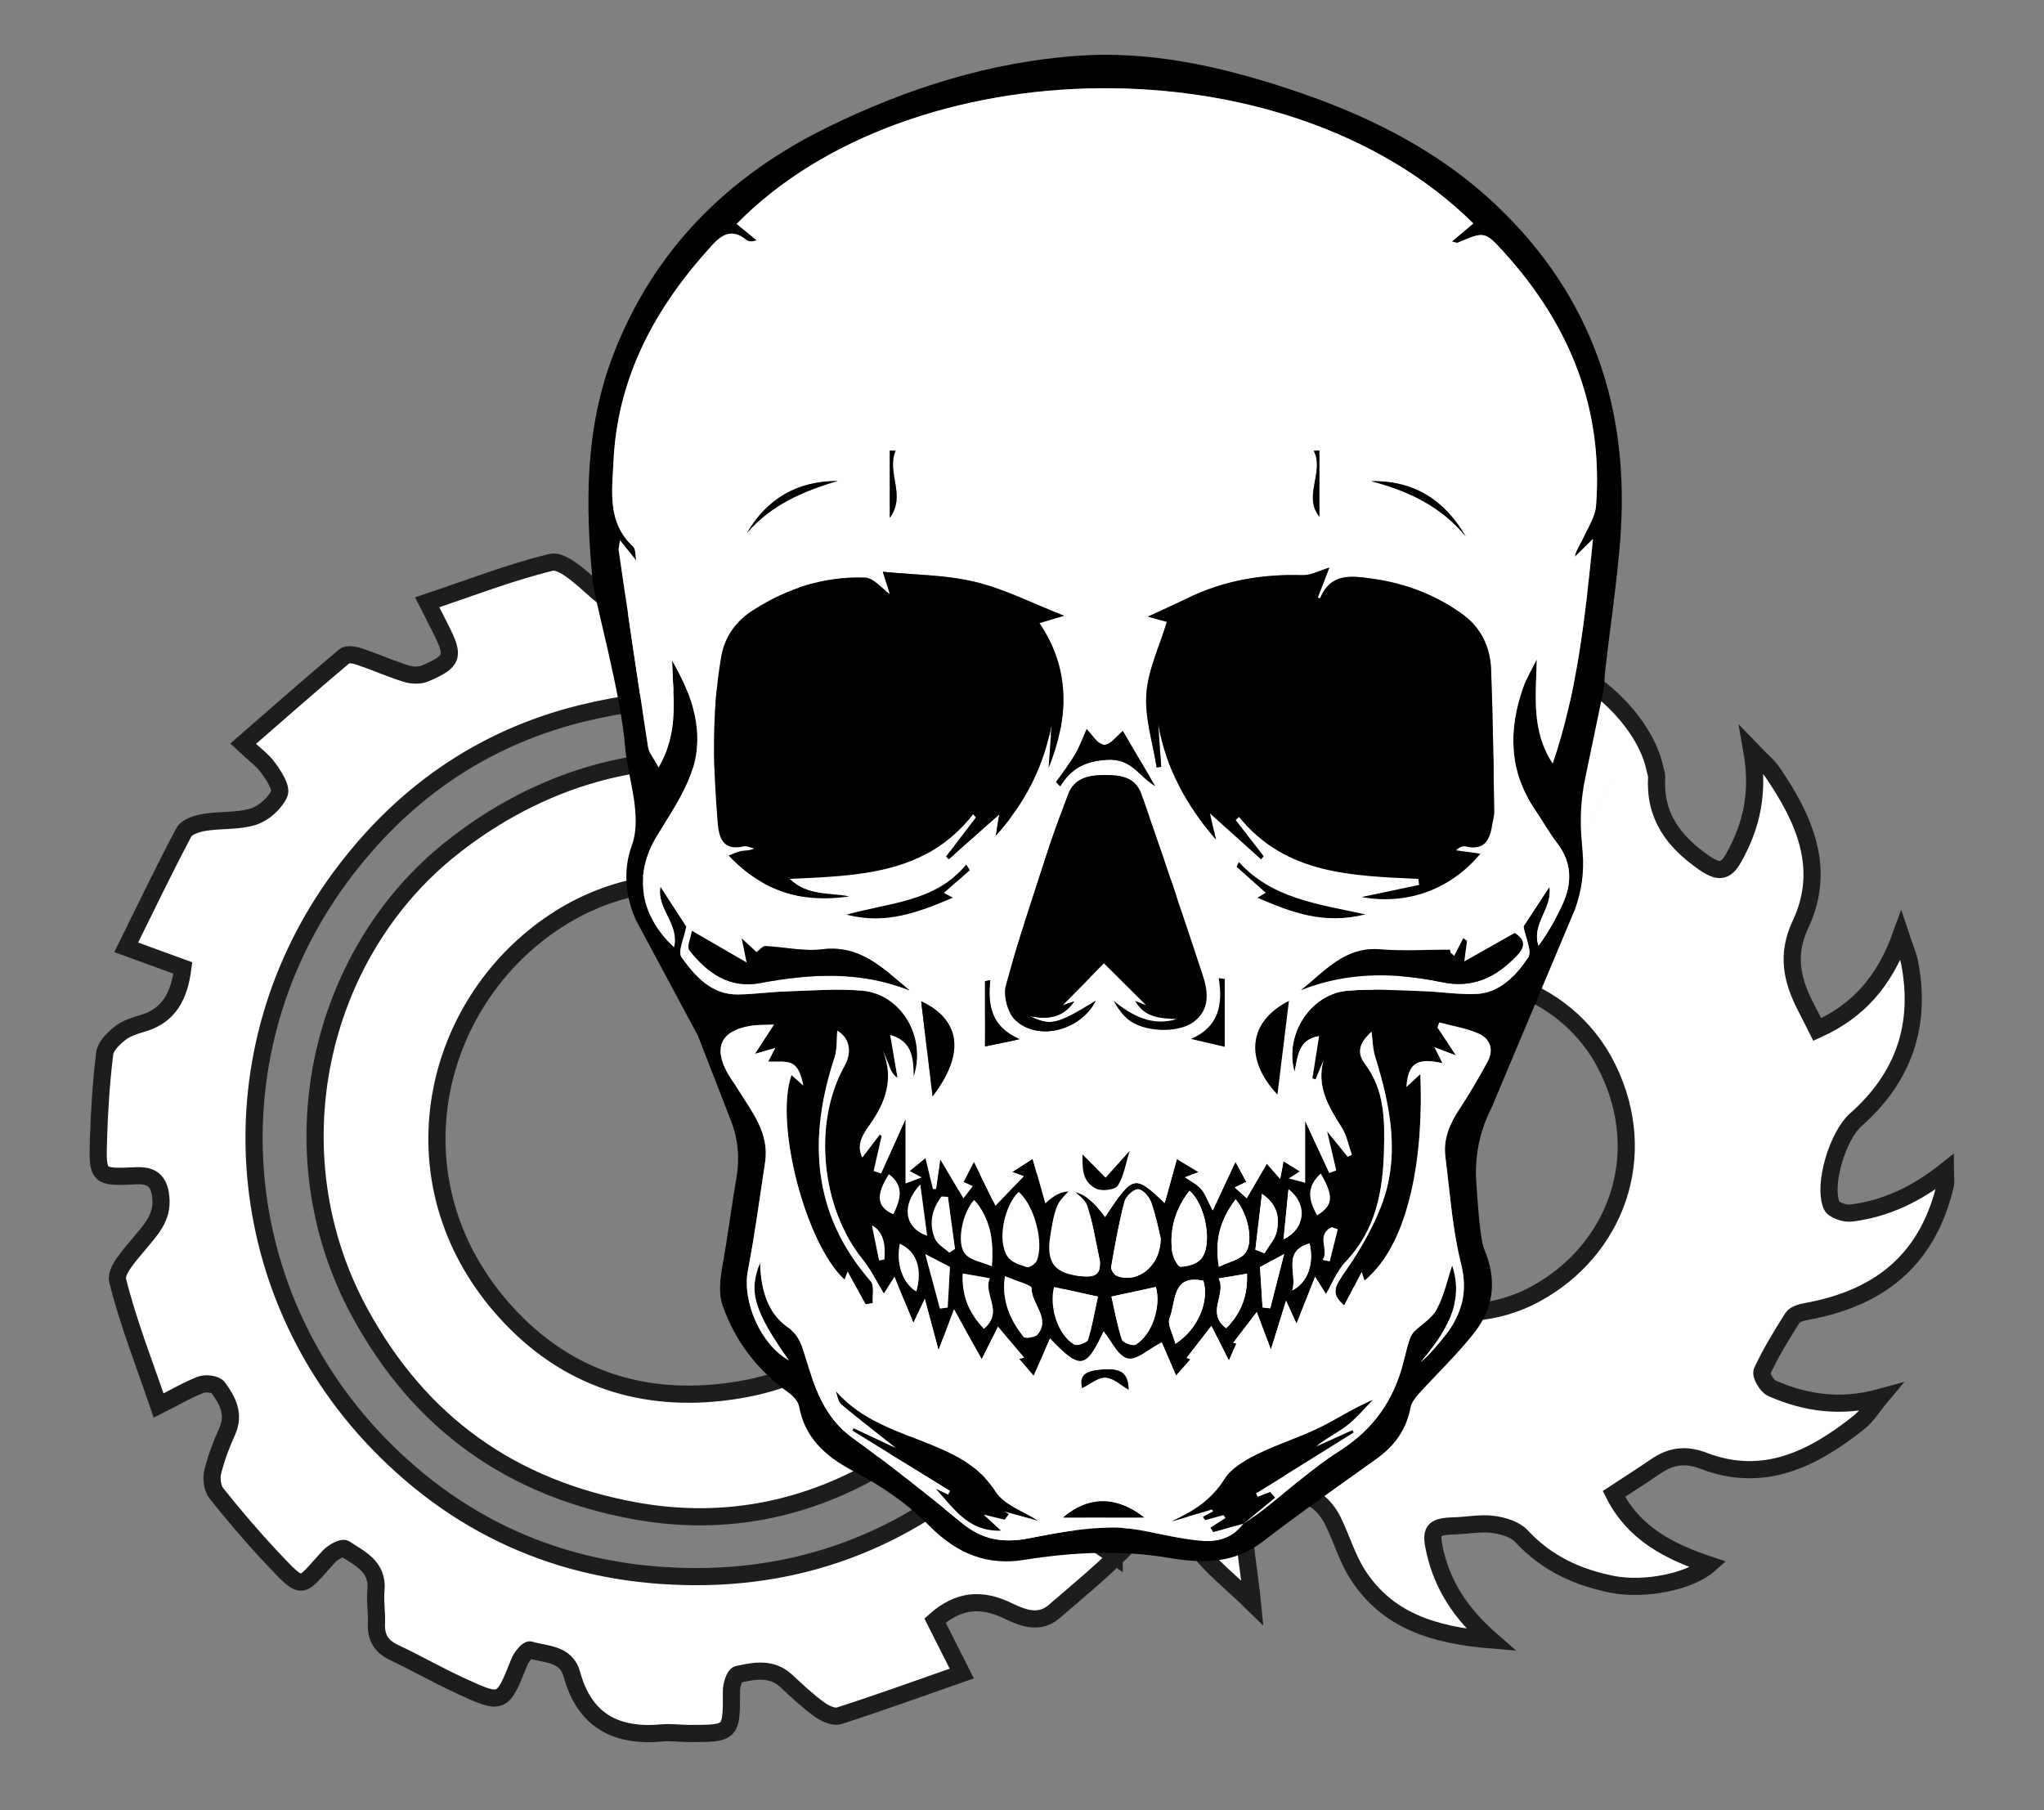 <?xml version="1.0" encoding="UTF-8"?>
<svg id="_Слой_1" data-name="Слой 1" xmlns="http://www.w3.org/2000/svg" viewBox="0 0 595.28 527.24">
  <rect x="0" y="0" width="595.28" height="527.24" fill="#808080" stroke="none"/>
  <defs>
    <style>
      .cls-1 {
        fill: #000;
      }

      .cls-1, .cls-2 {
        stroke-width: 0px;
      }

      .cls-2, .cls-3 {
        fill: #fff;
      }

      .cls-3 {
        stroke: #1d1d1b;
        stroke-miterlimit: 10;
        stroke-width: 5px;
      }
    </style>
  </defs>
  <g>
    <path class="cls-3" d="M285.04,292.35c1.96-3.77,3.38-7.97,5.99-11.23,10.72-13.4,24.25-20.93,42.07-19.33,2.59.23,5.48-1.43,8.01-2.66,1.54-.75,2.63-2.39,3.97-3.58,10.85-9.6,10.88-11.1-2.61-17.17-6.59-2.97-14.03-4.04-20.84-5.91,4.13-7.05,23.31-14.01,34.63-11.47,6.89,1.54,13.53,4.49,20.05,7.33,4.51,1.97,21.3.14,24.05-3.75.93-1.31.51-4.25-.28-6-4.33-9.55-11.01-16.97-21.04-21.07.11-.68.21-1.36.32-2.05,7.24.2,14.64-.48,21.69.81,12.32,2.25,22.26,8.98,28.23,20.23,2.75,5.19,6.25,7.95,12,8.28,1.97.11,3.9.82,5.84,1.31,8.18,2.1,9.81.82,9.41-7.93-.43-9.42-2.4-18.4-9.2-26.21,15.21,2.28,31.8,17.95,34.65,32.02.16.78.53,1.57.49,2.34-.66,11.31,4.84,18.75,13.9,25.03,4.66,3.23,6.49,2.18,8.67-1.73,5.12-9.18,7.31-18.92,5.16-31.03,2.64,2.76,4.68,4.38,6.07,6.43,9.22,13.54,15.74,27.98,8.09,44.23-4.22,8.96-2.42,16.45,1.68,24.3,1,1.92,1.96,3.87,3.2,6.33,11.81-5.34,19.49-13.85,24.35-27.28,1.28,3.84,2.16,5.76,2.55,7.77,3.54,18.24-1.75,33.5-15.66,45.77-5.24,4.62-9.64,18.87-7.05,24.97.57,1.35,3.83,2.45,5.67,2.22,10.07-1.25,18.97-5.47,27.45-12.19.01,1.63.27,2.91,0,4.06-4.82,20.28-17.49,32.65-40.5,36.8-1.43.26-3.35.79-4.02,1.84-3.21,5.04-6.32,10.2-8.85,15.59-.48,1.03,1.37,4.27,2.84,4.92,9.96,4.39,20.27,5.78,31.56,2.68-2.06,2.46-3.77,5.34-6.22,7.3-13.32,10.61-27.75,17.85-45.2,11.16-5.34-2.04-9.54-1.39-13.93,1.61-3.77,2.58-7.63,5.03-12.2,8.04,5.83,11.58,16.2,16.79,27.65,20.64-5.4,4.79-18.48,7.56-28.04,5.7-10.21-2-19.24-6.17-26.52-14.03-1.88-2.03-5.42-3.09-8.34-3.45-3.7-.46-7.54.33-11.33.44-6.2.18-6.99,1.3-5.52,7.58,2.28,9.79,7.41,17.88,16.26,25.63-16.8-1.4-30.23-5.68-38.82-19.09-3.07-4.8-4.68-10.52-7.24-15.69-1.01-2.03-2.52-4.02-4.29-5.41-2-1.58-4.54-2.49-6.87-3.64-11.6-5.69-13.65-4.88-14.45,8.28-.46,7.52,1.29,15.18,2.24,24.8-6.04-5.93-12.07-10.49-16.34-16.35-7.72-10.59-10.27-22.74-7.55-35.83,1.1-5.31-6.46-18.92-11.64-20.38-1.69-.48-4.53.96-6.04,2.38-6.09,5.72-10.52,16.21-11.9,26.86-12.38-15.14-12.61-38.22-.42-53.86,4.58-5.88,5.78-19.58,1.4-25.44-1.05-1.4-5.12-1.76-7.19-.98-9.46,3.58-17.33,9.47-22.89,18.76-3.57-18.15,4.84-38.46,20.56-44.76,13.77-5.52,15.15-17.08,18.9-28.82-12.84-4.25-24.43-1.52-35.6,5.03-.34-.37-.67-.75-1.01-1.12ZM381.37,355.88c11.79,23.33,42.56,33.61,65.73,21.05,23.24-12.6,33.77-39.96,21.09-65.82-12.25-25-43.17-33.36-65.4-21.56-24.49,13-34.03,41.4-21.42,66.34Z"/>
    <path class="cls-3" d="M294.37,420.31c8.75,10.19,16.82,19.66,24.99,29.04.99,1.14,2.5,1.84,5.07,3.68-.1-5.37-.17-9.54-.25-13.73,8.43,4.34,8.98,6.17,2.39,12.67-6.22,6.13-12.97,11.75-19.61,17.44-4.47,3.83-9.39,1.69-13.54-.3-7.55-3.62-14.21-3.22-21.11,2.9,2.27,4.48,4.73,9.37,7.79,15.42-12.49,4.37-24.03,8.56-35.71,12.31-1.62.52-4.26-.73-5.87-1.92-3.37-2.47-6.44-5.35-9.5-8.21-4.29-4.01-9.33-2.97-14.15-1.92-.95.21-1.86,3.14-1.85,4.81.03,12.38.1,12.39-12.33,12.4-2.59,0-5.21-.42-7.77-.18-13.36,1.27-22.66-3.44-26.38-17.11-1.66-6.1-7.62-5.68-12.19-7.05-.65-.19-2.53,2.07-3.09,3.49-4.95,12.46-4.95,12.59-17.26,6.9-6.53-3.01-12.79-6.6-19.29-9.67-3.79-1.79-5.26-4.49-5.08-8.55.14-3.18-.45-6.41-.14-9.57.67-6.88-4.69-9.21-9.05-12.08-.76-.5-3.49,1.03-4.63,2.26-8.61,9.28-7.07,10.54-16.85.13-5.58-5.94-10.89-12.17-15.96-18.55-1.16-1.46-1.51-4.27-1.05-6.17.98-4.06,2.5-8.03,4.22-11.84,2.26-5.01.1-9.04-2.64-12.75-.75-1.02-3.58-1.39-5-.85-3.71,1.4-7.17,3.46-12.33,6.07-4.24-12.44-8.89-24.21-11.93-36.39-.72-2.9,3.57-7.46,6.24-10.69,3.34-4.05,6.91-7.58,6.33-13.54-.47-4.83-2.57-6.53-7.36-6.3-10.95.52-11.14.36-10.8-10.57.26-8.38.79-16.77,1.82-25.08.27-2.14,2.58-4.37,4.48-5.88,1.82-1.43,4.27-2.2,6.56-2.87,7.89-2.3,10.67-8.22,11.72-16.12-5.03-1.83-10.02-3.65-16.5-6.02,5.72-11.56,11.02-22.66,16.79-33.51.86-1.61,3.86-2.53,6.02-2.89,4.71-.77,9.74-.27,14.2-1.66,3.02-.94,6.21-3.81,7.55-6.65.79-1.67-1.54-5.25-3.14-7.47-1.69-2.35-4.19-4.11-7.38-7.11,10.11-8.81,19.74-17.29,29.56-25.55.84-.71,3.04-.28,4.42.19,4.54,1.54,8.95,3.51,13.52,4.94,1.71.53,3.98.61,5.57-.08,8.12-3.5,8.53-4.92,4.53-12.84-1.07-2.12-2.14-4.24-3.97-7.86,12.39-4.15,24.02-8.69,36.04-11.63,2.92-.72,7.54,3.31,10.62,6.01,4.1,3.61,7.49,7.46,13.88,6.56,4.57-.65,6.13-2.56,6.04-6.98-.24-11.4-.12-11.52,11.55-11.11,7.58.27,15.14,1.05,22.72,1.34,3.95.15,6.14,2.02,7.6,5.52,1.69,4.06,3.49,8.11,5.68,11.9.95,1.65,2.82,3.33,4.61,3.84,8.08,2.3,8.93,1.8,11.54-6.36.78-2.43.82-5.09,1.38-8.95,13.09,6.39,24.25,11.69,35.21,17.37,1.5.78,2.65,3.41,2.84,5.29.44,4.35-.01,8.79.33,13.16.15,1.96.82,4.37,2.15,5.66,7.01,6.78,8.22,6.6,14.52-.85,1.38-1.64,2.79-3.25,4.78-5.56,4.48,4.33,8.51,8.23,12.21,11.81-11.33,10.26-22,19.93-33.37,30.23-35.37-32.64-76.92-46.85-125.47-34.86-29.24,7.22-52.57,23.76-70.26,47.79-37.09,50.39-32.54,119.22,10.74,164.33,25.23,26.3,56.63,39.21,92.89,39.27,36.25.05,66.96-14.05,91.71-38.9Z"/>
    <path class="cls-3" d="M288.53,263.89c-6.68,13.07-12.7,24.85-18.67,36.53-11.63-24.57-31.67-39.53-59.43-42.93-20.15-2.47-38.84,2.32-54.89,15.37-31.94,25.97-40.37,75.6-6.78,110.88,18.02,18.92,40.87,25.29,66.29,21.1,25.25-4.16,43.25-18.9,55.5-42.77,2.69,11.31,5,21.05,7.31,30.79.5.16,1,.33,1.5.49,1.15-1.78,2.55-3.45,3.42-5.36,3.22-7.09,6.04-14.36,9.48-21.34,1.35-2.74,3.73-5.11,6.05-7.2,1.38-1.24,3.55-1.61,5.36-2.36-.48,2.1-.63,4.35-1.48,6.29-3.11,7.08-6.46,14.06-9.71,21.08-.08.18-.13.38-.15.58-1.83,20.05-17,29.87-31.55,39.29-23.13,14.97-48.87,20.7-76.17,15.65-35.57-6.59-62.23-25.25-79.89-57.78-25.19-46.39-12.25-104.05,26.57-135.02,52.74-42.07,120.15-30.36,157.29,16.89.23.3.32.71-.06-.18Z"/>
    <path class="cls-3" d="M277.37,327.64c-3.02-12.79-1.06-16.56,13.1-24.56,4.76-2.69,9.45-6.75,17.42-4.78-2.27,2.42-3.45,4.62-5.25,5.45-10.84,5-19.36,12.42-25.27,23.89Z"/>
    <path class="cls-3" d="M337.27,248.77c-2.78,1.01-4.43,1.92-6.18,2.19-7.23,1.12-14.52,1.91-21.74,3.08-5.08.82-5.05,1.01-8.24-4.08,7.58-5.67,28.49-7.01,36.16-1.19Z"/>
    <path class="cls-3" d="M321.58,428.5c1.16-5.47,2.21-10.96,3.59-16.38.24-.95,1.87-1.55,2.85-2.31.7,1.03,2.02,2.07,2,3.08-.09,6.16-.91,12.14-6.41,16.1-.68-.16-1.35-.33-2.03-.49Z"/>
  </g>
  <g>
    <path class="cls-1" d="M434.41,322.59c-3.46,6.7-5.01,14.22-4.47,21.75s1.09,16.61,2.4,19.73c3.67,8.75,2.68,16.81-2.89,23.98-4.94,6.35-10.87,11.92-16.27,17.92-1.04,1.15-2.14,2.59-2.41,4.05-1.2,6.47-4.73,11.2-9.98,14.95-11.1,7.95-22.32,15.76-33.12,24.09-8.39,6.47-17.58,6.32-27.13,4.7-14.15-2.41-28.25-1.66-42.28.57-10.56,1.68-19.35-1.57-27.61-9.93-6.48-6.55-14.15-11.75-22.31-16.03-8.27-4.34-14.04-9.95-15.6-18.69-.27-1.5-1.73-3.1-3.07-4.05-9.09-6.51-15.66-15.11-19.24-25.48-1.43-4.14-.43-9.39.41-13.97.8-4.33,2.3-15.39,3.7-23.56.92-5.41.38-10.96-1.61-16.07l-9.68-24.91-17.86-33.31c-3.24-6.72-4.01-14.98-1.42-21.97,3.26-8.79-1.26-20.33-1.89-28.54-1.22-15.93-8.95-43.08-9.48-48.55-2.16-22.36-2.24-44.59,6.03-66.02,11.82-30.6,33.49-52.07,62.54-66.27,22.85-11.17,46.84-18.85,72.44-20.72,20.98-1.53,41,2.89,60.77,9.32,22.89,7.44,44.21,17.78,61.76,34.55,27.75,26.51,38.68,59.46,35.71,97.27-.98,12.43-2.85,24.8-4.29,37.2-.19,1.59-.25,3.2-.44,5.82l-5.46,26.23c-1.2,5.77-1.57,11.69-1.08,17.57l.34,4.12c.46,5.6-.3,11.23-2.24,16.5l-24.27,57.75ZM481.55,202.7,361.97,443.93c1.89-1.32,3.84-2.56,5.65-3.97,7.49-5.82,14.54-12.32,22.5-17.38,9.93-6.31,15.87-14.89,18.64-26.04.52-2.1,1.05-4.21,1.7-6.27.28-.87.74-1.79,1.38-2.43,2.2-2.2,5.27-3.89,6.62-6.5,2.13-4.12,3.13-8.81,4.46-12.8,3.68,11.11-2.09,19.82-9.19,28.25,2.76-2.45,5.05-5.14,7.23-7.92,4.88-6.22,6.59-12.66,4.52-20.9-2.53-10.06-3.18-20.6-4.53-30.95-.68-5.22,1.25-9.72,4.11-14.03,2.93-4.42,5.6-9.04,8.14-13.7,1.94-3.57.82-6.8-2.76-8.32-3.57-1.52-7.52-2.14-11.3-3.16-.16.49-.32.99-.48,1.48,1.55,2.36,3.11,4.72,5.35,8.11-2.76-1.05-4.21-1.6-6.24-2.37.94,1.87,1.58,3.15,2.32,4.63-7.5-1.7-10.01.13-10.49,6.94,1.04-.97,2.29-2.13,4.05-3.76.99,22.38-2.69,49.07-16.26,60.14-.25-.76-.49-1.5-.81-2.49-1.83,3.48-3.43,6.54-5.12,9.75-3.48-2.97-3.07-5.04-.61-8.53,4.45-6.31,8.56-13.12,11.35-20.29,5.67-14.56,2.79-29.15-1.68-43.54-.76-2.45-.77-5.12-1.08-7.35-3.3,2.92-4.54,5.9-1.95,9.32,5.85,7.71,5.79,16.57,5.57,25.32-.3,11.79-2.38,23.14-11.12,32.26-2.56,2.67-3.96,6.45-5.76,9.51-.44-.71-1.51-2.4-3.17-5.05-2.06,5.18-3.75,9.44-5.42,13.67-.87-1.92-1.84-4.04-3.05-6.7-1.67,5.4-3.08,9.95-4.41,14.23-1.32-3.5-2.64-6.99-4.12-10.92-2.74,3.58-4.78,6.24-6.83,8.91.3.08.6.17.9.25-.68,1.54-1.35,3.07-2.18,4.95-1.86-3.69-3.46-6.86-5.1-10.09-2.67,3.44-5,6.45-7.21,9.3-.04-.02.66.26,1.11.44-1.55,1.77-2.92,3.32-4.19,4.76-1.5-3.48-3.03-7.04-4.17-9.69-3.79,1.92-7.39,5.29-9.96,4.64-2.85-.73-4.76-5.14-6.97-7.82-5.19,10.96-6.78,11.28-15.61,2.05-1.68,3.82-3.25,7.36-4.77,10.81-1.39-1.61-2.74-3.17-4.21-4.87.9-.23,1.67-.43,1.45-.37-2.31-2.73-4.89-5.79-7.63-9.04-1.68,3.39-3.28,6.61-4.73,9.51-2.41-4.35-4.85-8.77-8.07-14.58-1.8,4.77-3.11,8.24-4.51,11.94-1.27-4.74-2.49-9.31-4-14.94-1.43,3.01-2.38,5.02-3.32,6.99-1.77-4.31-3.48-8.48-5.51-13.43-1.69,2.68-2.75,4.35-3.08,4.88-2.02-3.29-3.74-6.93-6.2-9.97-12.1-15.01-14.55-39.76-5.32-56.22,2.49-4.45,1.31-8.44-2.07-10.39-.21,2.33.05,5.27-.79,7.83-7.74,23.57-6.56,45.55,10.52,65.15,1.14,1.31.46,4.2.62,6.36-.69.13-1.39.25-2.08.38-1.73-3.14-3.47-6.28-5.25-9.51-.33.86-.6,1.57-.88,2.31-11.22-10.16-20.5-45.24-15.47-59.6,1.27,1.13,2.35,2.1,3.43,3.06-.48-2.45-1.27-5.2-3.05-6.25-1.85-1.09-4.67-.55-7.15-.73.54-1.05,1.2-2.32,2.03-3.93-2.04.58-3.63,1.03-5.89,1.68,1.99-3.06,3.5-5.38,5.54-8.52-2.88.14-4.84.04-6.73.35-8.62,1.4-10.99,6.2-6.83,13.72.88,1.6,2.01,3.06,2.97,4.62,4.06,6.63,9.32,12.83,8,21.44-1.6,10.49-2.98,21.02-5,31.43-1.75,8.99,3.61,21.55,11.92,26.25-10.11-14.38-11.87-19.99-8.37-28.45.21,7.76,2.13,14.6,7.93,18.71,3.44,2.43,4.18,5.29,5.19,8.59,2.73,8.95,5.48,17.68,13.73,23.67,10.91,7.91,21.52,16.24,31.9,24.83,5.97,4.94,12.16,5.92,19.53,4.46,7.96-1.57,16.08-3.08,24.14-3.12,6.87-.04,13.76,2.02,20.64,3.16,6.52,1.08,12.97,1.9,17.71-4.32l-.17.19ZM452.19,222.33c7.16-20.91,9.41-42.52,11.72-65.36-2.36,2.31-3.84,3.76-5.31,5.21.39-2.07,1.64-3.69,2.47-5.49,1.43-3.08,3.49-6.22,3.73-9.45,2.16-28.59-7.85-52.9-26.86-73.83-5.57-6.13-5.69-6-13.4-2.74-.33.14-.84-.15-1.72-.33,2.28-1.92,4.26-3.59,6.24-5.26-54.44-53.88-164.31-51.17-214.54.14,1.95,1.59,3.9,3.18,5.84,4.77-1.44.52-2.45.35-3.15-.21-4.1-3.25-6.93-1.56-10.02,1.84-16.3,17.87-27.38,38.1-28.54,62.77-.41,8.71-1.87,17.82,5.73,24.84.77.71.58,2.47.9,4.04-1.61-2.01-2.86-3.56-4.73-5.9-.24,1.75-.47,2.36-.38,2.93,2.81,19.1,5.59,38.2,8.55,57.27.27,1.75,1.67,3.32,3.06,5.96,6.19-10.62,4.14-20.98,3.93-31.19,5.99,10.38,9.82,21.32,5.51,33.08-2.36,6.45-6.43,12.31-10.01,18.26-6.61,11-5.03,22.75,5.05,32.2,1.67-6.75-5.15-11.3-3.92-17.57,2.73,4.19,5.32,8.17,7.51,11.53-.57,3.25-2.59,7.32-1.35,9.03,3.96,5.44,8.65,10.88,16.42,10.78,4.65-.06,9.29-.74,13.94-.89,7.46-.23,14.98-.88,22.37-.2,11.07,1.02,18.69,13.33,14.83,25.06-.02-6.02-.73-10.42-6.81-12.17.81,4.76,1.47,8.63,2.13,12.51-1.64-1.14-2.06-2.53-2.58-3.89-.52-1.38-1.14-2.72-1.71-4.08,3.32,8.17.86,15.04-3.87,21.69-1.94,2.73-3.92,5.72-2.1,9.44,1.8-2.37,3.44-4.52,5.07-6.67.19.13.38.26.57.4-.78,3.4-1.55,6.81-2.33,10.21.72.23,1.44.45,2.16.68,2.19-4.87,4.39-9.74,7.13-15.82v18.76c2.08-.78,3.07-1.16,4.66-1.76-1.48-.77-2.35-1.22-3.51-1.83,1.8-1.47,3.23-2.64,4.64-3.79.78,3.24,1.49,6.13,2.19,9.03.3-.02.6-.03.89-.05.36-2.52.72-5.04,1.23-8.6,2.65,4.46,4.57,7.67,6.74,11.33,1.17-1.52,1.91-2.48,2.71-3.53-1.24-.58-2.08-.97-2.64-1.23,1.13-2.2,2.16-4.22,2.98-5.84,2.08,4.23,4.27,8.7,6.28,12.79,3.16-3.31,5.79-6.06,8.23-8.62-.59-.21-1.83-.66-3.37-1.22,2.43-1.56,4.36-2.8,5.98-3.83,1.15,4.02,2.34,8.18,3.7,12.96q8.53-8.57,17.37,3.97c8.22-12.34,8.54-12.43,17.38-4.08,1.31-4.72,2.47-8.89,3.56-12.81,1.72,1.04,3.77,2.28,6.32,3.82-1.79.68-3.04,1.15-3.93,1.49,1.6,1.15,3.42,2.03,4.65,3.44,1.24,1.42,1.88,3.36,3.39,6.22,2.55-5.47,4.69-10.06,6.62-14.18.95,1.76,2.05,3.8,3.17,5.86-.84.41-1.68.82-3.35,1.64,1.26,1.13,2.15,1.94,3.48,3.13,2.17-3.74,4.01-6.91,5.84-10.05,1.27,1.44,2.42,2.75,3.89,4.42.48-2.51.84-4.42.97-5.09,1.31.81,3.01,1.86,4.73,2.92-1.13.73-1.95,1.25-3.2,2.05,1.7.45,2.76.73,4.76,1.25v-17.99c2.54,5.47,4.79,10.3,7.03,15.14l2.02-.73c-.77-3.3-1.54-6.61-2.67-11.41,2.6,3.2,4.32,5.31,6.03,7.42l1.2-.58c-.97-2.69-1.49-5.66-2.98-8.01-3.79-5.97-7.36-11.84-5.29-19.45-.76,1.84-1.53,3.67-2.29,5.51l-.93-.29c.63-4,1.26-8,1.94-12.3-6.05.98-6.12,5.74-7.14,10.41-3.06-10.72,4.57-22.6,15.19-23.62,7.22-.69,14.58-.12,21.87.09,5.32.15,10.65,1.07,15.93.82,6.95-.33,11.47-5.39,15-10.51,1.28-1.85-.78-6.01-1.32-9.15,2.3-3.5,4.85-7.39,7.58-11.56.98,6.29-5.33,10.88-3.19,17.16,2.82-3.83,5.04-7.85,6.96-12.01,2.86-6.19,2.82-12.17-1.56-17.86-2.33-3.02-4.19-6.4-6.34-9.56-7.69-11.29-7.92-23.34-3.53-35.78.99-2.81,2.61-5.4,3.93-8.09-.18,10.54-1.63,20.72,4.65,30.2ZM163.39,202.56,338.01,360.59c-.53-2.12-1.33-6.37-2.74-10.39-.57-1.62-2.49-3.81-3.81-3.82-1.37,0-3.58,2.09-3.99,3.64-1.62,6.23-2.75,12.58-3.85,18.93-.14.79.77,2.29,1.55,2.62,5.78,2.42,12.93-2.57,12.84-10.98ZM320.3,367.19c-1.15-5.33-1.99-10.77-3.62-15.95-.63-2.01-3.07-3.45-4.68-5.15-1.4,1.7-3.29,3.21-4.09,5.16-1.11,2.71-1.53,5.74-2.01,8.67-1.32,8.14,1.45,11.26,9.72,11.83,3.66.25,4.99-.93,4.68-4.56ZM296.66,347.13c-4.22,4.1-6.26,14.27-3.25,18.84,1.06,1.61,3.61,2.45,5.66,3.1.72.23,2.48-.96,2.87-1.88,2.22-5.28-.76-16.12-5.28-20.06ZM346.42,346.82c-4.08,5.25-5.86,11.11-5.07,17.62.2,1.66,1.6,4.49,2.44,4.49,2.06-.01,4.8-.79,6.03-2.28,3.43-4.15,1.31-15.8-3.4-19.83ZM323.7,377.64c.99,4.34,1.72,8.54,3.04,12.54.29.88,3.18,1.94,4,1.45,4.76-2.85,7.49-11.09,5.89-16.78-3.85.83-7.71,1.67-12.92,2.79ZM306.98,374.85c-1.53,5.77,1.19,13.99,5.88,16.75.84.49,3.73-.53,3.99-1.38,1.28-4.11,1.99-8.4,2.89-12.57-5.09-1.12-8.93-1.96-12.76-2.8ZM292.68,371.72c-1.04,7.69,1.71,12.9,5.4,17.65.43.56,3.42.18,4.11-.67,3.95-4.81-1.81-8.81-1.75-13.5.01-1-4.49-2.07-7.76-3.48ZM342.33,391.39c6.7-4.34,9.89-12.55,8.14-18.35-9.33-2-7.92,6.21-9.84,10.81-.77,1.84.99,4.74,1.7,7.54ZM283.69,349.5c-3.6,3.98-5.23,12.94-2.49,15.85,1.66,1.77,4.74,2.21,7.67,3.46.6-8.1-.59-14.11-5.18-19.32ZM359.86,349.33c-4.31,5.71-6.23,11.54-4.88,19.62,2.89-1.41,6.06-2.01,7.63-3.92,2.59-3.16.91-11.48-2.75-15.71ZM363.15,370.98c-2.78.47-5.15.87-8.22,1.4,2.34,4.65-3.8,9.9,2.18,14.5,4.52-4.57,6.31-9.71,6.05-15.89ZM280.37,370.93c-.27,6.27,1.67,11.43,6.16,16.07,5.96-5.02-.36-10.13,1.77-14.7-3-.52-5.24-.91-7.93-1.37ZM276.07,348.6l-1.89-.07c-2.76,3.67-3.73,7.85-1.91,12.24.69,1.65,2.75,2.73,4.18,4.07.55-.35,1.11-.71,1.66-1.06-.68-5.06-1.37-10.11-2.05-15.17ZM365.61,363.98c.88.35,1.76.69,2.65,1.04,1.26-2.17,3.19-4.21,3.62-6.53.68-3.64.41-7.49-4.35-10.78-.71,6.01-1.32,11.14-1.92,16.26ZM366.96,369.06c.25,3.93.49,7.83.74,11.73.74.09,1.48.18,2.22.27,1.25-4.88,2.5-9.76,4.05-15.79-3.33,1.8-5.17,2.79-7.01,3.78ZM273.73,381.15c.76-.11,1.52-.21,2.28-.32.21-3.93.42-7.87.63-11.83-1.98-1.03-3.96-2.07-7.18-3.75,1.62,6.02,2.95,10.96,4.27,15.9ZM270,359.92c-.61-4.58-1.22-9.16-1.99-14.91-5.52,5.93-4.72,12.54,1.99,14.91ZM376.35,375.84c4.6-2.32,6.39-7.91,5.04-13.67-8.16,2.25-3.47,9.06-5.04,13.67ZM262.07,362.27c-1.19,5.76.88,11.72,4.79,13.84,1.82-6.69.15-11.52-4.79-13.84ZM375.26,346.34c-.46,4.61-.91,9.21-1.45,14.64,6.34-3.18,7.19-10.13,1.45-14.64ZM260.18,353.65c1.95-4.15,3.35-8.14-1.3-11.64-3.89,6.12-3.53,9.54,1.3,11.64ZM384.66,341.84c-4.48,4.04-3.36,7.97-1.07,12.13,4.65-2.88,4.89-5.49,1.07-12.13ZM389.58,358.04l-1.74-.59c-4.73,2.28-.71,6.55-2.6,9.48.67.16,1.35.33,2.02.49l2.32-9.38ZM256.03,367.11c.51-.1,1.01-.19,1.51-.29q.73-7.59-3.59-9.89c.81,3.98,1.44,7.08,2.07,10.18Z"/>
    <path class="cls-2" d="M452.19,222.33c-6.28-9.48-4.83-19.67-4.65-30.2-1.33,2.69-2.94,5.28-3.93,8.09-4.39,12.44-4.16,24.49,3.53,35.78,2.15,3.16,4.02,6.54,6.34,9.56,4.38,5.69,4.42,11.67,1.56,17.86-1.92,4.16-4.13,8.18-6.96,12.01-2.14-6.28,4.17-10.87,3.19-17.16-2.73,4.17-5.29,8.06-7.58,11.56.54,3.14,2.6,7.3,1.32,9.15-3.53,5.12-8.06,10.18-15,10.51-5.28.25-10.61-.68-15.93-.82-7.29-.2-14.65-.78-21.87-.09-10.62,1.02-18.25,12.9-15.19,23.62,1.02-4.67,1.09-9.42,7.14-10.41-.68,4.3-1.31,8.3-1.94,12.3l.93.29c.76-1.84,1.53-3.67,2.29-5.51-2.07,7.61,1.5,13.48,5.29,19.45,1.49,2.35,2.02,5.32,2.98,8.01l-1.2.58c-1.71-2.11-3.43-4.22-6.03-7.42,1.12,4.8,1.89,8.1,2.67,11.41l-2.02.73c-2.24-4.83-4.49-9.67-7.03-15.14v17.99c-2-.53-3.07-.81-4.76-1.25,1.25-.8,2.07-1.33,3.2-2.05-1.71-1.06-3.41-2.11-4.73-2.92-.13.67-.49,2.58-.97,5.09-1.47-1.67-2.62-2.98-3.89-4.42-1.83,3.15-3.67,6.31-5.84,10.05-1.32-1.19-2.22-2-3.48-3.13,1.68-.82,2.52-1.23,3.35-1.64-1.11-2.05-2.22-4.1-3.16-5.85-1.93,4.13-4.07,8.71-6.62,14.18-1.51-2.86-2.16-4.8-3.39-6.22-1.23-1.41-3.05-2.3-4.65-3.44.89-.34,2.14-.81,3.93-1.49-2.55-1.54-4.6-2.78-6.32-3.82-1.09,3.92-2.25,8.1-3.56,12.81-8.85-8.35-9.16-8.26-17.38,4.08q-8.83-12.54-17.37-3.97c-1.37-4.78-2.55-8.94-3.7-12.96-1.62,1.04-3.55,2.28-5.98,3.83,1.55.56,2.78,1.01,3.37,1.22-2.45,2.56-5.07,5.31-8.23,8.62-2.01-4.08-4.2-8.56-6.28-12.79-.83,1.62-1.86,3.63-2.98,5.84.56.26,1.4.65,2.64,1.23-.8,1.05-1.54,2.01-2.71,3.53-2.18-3.65-4.09-6.87-6.74-11.33-.51,3.55-.87,6.07-1.23,8.6-.3.02-.6.03-.89.05-.7-2.9-1.4-5.8-2.19-9.03-1.41,1.15-2.84,2.32-4.64,3.79,1.16.6,2.03,1.05,3.51,1.83-1.58.6-2.58.97-4.66,1.76v-18.76c-2.74,6.08-4.94,10.95-7.13,15.82-.72-.23-1.44-.45-2.16-.68.78-3.4,1.55-6.81,2.33-10.21-.19-.13-.38-.26-.57-.4-1.63,2.15-3.27,4.3-5.07,6.67-1.83-3.73.16-6.72,2.1-9.44,4.72-6.65,7.19-13.52,3.87-21.69.58,1.36,1.19,2.7,1.71,4.08.52,1.35.94,2.74,2.58,3.89-.66-3.88-1.32-7.75-2.13-12.51,6.08,1.75,6.8,6.14,6.81,12.17,3.86-11.73-3.76-24.04-14.83-25.06-7.39-.68-14.91-.03-22.37.2-4.65.14-9.29.83-13.94.89-7.77.1-12.46-5.34-16.42-10.78-1.24-1.7.78-5.77,1.35-9.03-2.19-3.36-4.78-7.34-7.51-11.53-1.24,6.28,5.59,10.82,3.92,17.57-10.09-9.46-11.67-21.2-5.05-32.2,3.58-5.96,7.64-11.82,10.01-18.26,4.31-11.76.49-22.7-5.51-33.08.21,10.21,2.25,20.57-3.93,31.19-1.4-2.64-2.79-4.21-3.06-5.96-2.96-19.07-5.75-38.17-8.55-57.27-.08-.57.14-1.18.38-2.93,1.88,2.34,3.12,3.9,4.73,5.9-.32-1.58-.13-3.33-.9-4.04-7.6-7.02-6.14-16.13-5.73-24.84,1.16-24.67,12.24-44.9,28.54-62.77,3.1-3.4,5.93-5.09,10.02-1.84.7.55,1.7.73,3.15.21-1.94-1.59-3.89-3.17-5.84-4.77,50.23-51.31,160.1-54.01,214.54-.14-1.99,1.68-3.96,3.34-6.24,5.26.88.18,1.39.47,1.72.33,7.71-3.26,7.84-3.39,13.4,2.74,19.01,20.93,29.02,45.24,26.86,73.83-.24,3.23-2.31,6.36-3.73,9.45-.83,1.8-2.08,3.42-2.47,5.49,1.48-1.45,2.96-2.9,5.31-5.21-2.31,22.84-4.56,44.45-11.72,65.36ZM259.13,173.02c-2.41-1.68-4.75-4.7-7.2-4.79-11.76-.41-22.62,3.08-32.54,9.42-5.02,3.2-8.32,7.68-9.35,13.56-2.83,16.19-2.36,32.48-1,48.75.36,4.28,1.76,7.87,7.41,6.56.97-.22,2.12.37,3.19.59-1.3.69-2.56.52-3.75.74-1.2.22-2.32.81-3.68,1.32,9.81,10.47,21.55,13.99,35.15,11.9-5.76-1.15-12.2-.09-17.36-5.09,20-.95,39.7-1.26,53.39-18.86l.83.96c-2.88,3.79-5.77,7.58-8.65,11.37.24.27.48.54.72.81,4.83-4.29,9.66-8.58,14.73-13.08-.37,2.26-.69,4.23-1.01,6.2,8.49-9.44,13.98-20.11,16.26-32.44-.3,4.25-.6,8.51-.9,12.76,5.82-14.44,6.52-28.68-2.66-42.22,2.95-.89,4.8-1.44,7.17-2.15-9.02-3.53-17.21-7.75-25.92-9.86-8.62-2.08-17.75-2.03-26.84-2.93.62,1.99,1.35,4.38,2,6.47ZM339.84,181.12c-2.13,7.07-5.48,13.94-5.97,21.01-.49,7.02,1.88,14.24,3,21.38.44-.06.87-.11,1.31-.17-.28-4.14-.56-8.29-.85-12.43,2.27,12.87,8.24,23.78,16.78,33.55-.57-2.51-1.13-5.03-1.7-7.55,5.04,4.53,9.95,8.95,14.86,13.36.26-.29.52-.59.79-.88-2.72-3.52-5.44-7.03-8.16-10.55.32-.31.64-.61.96-.92,13.67,16.86,33.07,17.14,52.24,18.07l.22,1.74c-5.76,1.21-11.52,2.43-16.75,3.53,13.03,2.4,25.85-2.07,34.59-12.62-2.52-.35-4.81-.67-7.09-.99.94-.89,1.94-1.33,2.78-1.13,5.81,1.38,7.15-2.28,7.84-6.76.18-1.15.54-2.3.52-3.45-.26-13.81-.41-27.63-.95-41.44-.25-6.4-2.95-12.06-8.22-15.9-7.79-5.67-16.59-9.05-26.16-10.4-6.17-.87-12.31-1.83-15.39,5.67-.01.03-.52-.14-.7-.19,1.25-3.21,2.49-6.43,3.38-8.73-2.78.82-5.35,2.27-7.88,2.19-11.71-.35-22.86,1.55-33.43,6.7-3.77,1.84-7.6,3.55-11.56,5.39,1.73.47,3.59.98,5.56,1.51ZM335.04,294.03c.24-.16.48-.31.72-.47-1.72-.68-3.44-1.37-5.16-2.05,2.76,4.98,7.46,5.1,12.15,5.31-7.24,2.18-12.94-.92-18.42-5.31,1.23,2.17,2.56,4.09,4.31,5.49,4.46,3.6,14.35,4.03,18.91.7,4.92-3.59,4.34-8.79,2.75-13.64-5.8-17.66-11.79-35.27-17.89-52.83-1.73-4.99-6.39-5.52-10.77-5.5-4.4.02-8.76.79-10.61,5.77-1.79,4.83-3.68,9.63-5.27,14.52-4.41,13.57-9.02,27.09-12.77,40.84-.83,3.04.46,8.15,2.7,10.25,6.73,6.32,19.18,2.94,23.41-5.62-11.34,6.95-13.09,7.41-19.23,4.45,5.82,1.21,10.04.17,13.01-4.3-1.48.5-2.97,1.01-3.38,1.15,3.89-3.96,8.35-8.5,12-12.22,4.42,4.39,8.99,8.93,13.55,13.46ZM427.24,274.05c-.36-.27-.72-.54-1.08-.81-.88,1.72-1.76,3.45-2.64,5.17-.36-.32-.72-.65-1.08-.97-.12-.72-.25-1.45-.14-.85-6.98,0-13.66.46-20.26-.1-10.45-.89-16.22,6.44-23.19,11.92,13.52-5.38,27.27-5.21,41.1-2.34,8.98,1.87,15.82-1.4,21.84-7.74,2.67-2.82,2.26-4.72-.64-6.6-4.8,2.71-9.41,5.32-14.69,8.3.37-2.84.58-4.41.79-5.98ZM264.88,288.45c-7.49-6.15-14.14-13.37-25.43-11.96-5.4.67-11.03-.68-16.57-.93-.74-.03-1.52,1.02-2.55,1.76-1.03-.95-2.33-2.15-4.29-3.97.53,2.6.85,4.16,1.43,7.01-5.62-3.26-10.27-5.95-15.97-9.25-.33,2.2-1.49,4.69-.73,5.66,5.16,6.56,11.64,11.25,20.54,9.58,14.71-2.76,29.23-3.59,43.58,2.1ZM268.27,291.58c1.14,9.46,2.21,18.44,3.33,27.76,9.45-12.52,8.32-22.06-3.33-27.76ZM375.38,291.52c-11.81,5.95-13.02,17-3.35,27.29,1.11-9.08,2.21-18.02,3.35-27.29ZM327,212.93c-1.56,1.25-3.59,4.12-5.44,4-1.89-.12-3.6-3.16-5.1-4.62-.97,2.16-1.91,4.85-3.31,7.26-1.66,2.85-3.72,5.47-5.6,8.19l1.22,1.26c3.23-5.25,7.29-7.36,13.66-7.72,7.25-.41,9.36,4.95,14.03,7.7-3.27-5.55-6.53-11.09-9.46-16.07ZM397.64,266.32c-14.1-3.04-27.25-4.66-36.84-15.24-.23.46-.45.92-.68,1.38,2.83,2.52,5.67,5.05,8.51,7.58-.69.4-1.33.77-2.45,1.42,9.87,4.27,19.32,7.9,31.45,4.86ZM282.39,253.45c-.32-.54-.64-1.08-.96-1.62-8.95,10.83-22.11,11.02-34.9,14.58,11.57,3,20.97-.71,30.98-4.94-1.3-.7-1.92-1.03-2.62-1.4,2.55-2.25,5.03-4.43,7.5-6.61ZM356.69,304.9v-19.77c-.58-.08-1.16-.16-1.75-.24,1.21,7.59.11,14.17-8.08,17.71,4.13.97,7.43,1.74,9.83,2.3ZM288.39,285.51c-.5.09-1.01.18-1.51.27v19c2.71-.56,6.07-1.26,10.14-2.1-8.07-3.38-9.49-9.7-8.62-17.17ZM315.25,336.23c.09,3.32-.45,7.89,4.07,10,1.67.78,5.47.3,6.24-.91,1.77-2.79,2.28-6.38,3.43-10.09-2.85,3.15-4.93,5.45-7,7.76-2.27-2.28-4.54-4.56-6.73-6.77ZM426.88,156.26c-6.12-10.6-15.09-16.37-27.55-16.1,10.74,2.76,20.38,7.35,27.55,16.1ZM217.5,155.29c6.98-8.19,16.39-12.24,26.45-15.2-11.74,0-20.55,5.11-26.45,15.2ZM384.25,150.51v-19.3c-.55.03-1.09.05-1.64.08,3.17,6.27-3.23,13.15,1.64,19.22ZM259.13,150.82c4.9-6.57-1.07-13.18,1.7-19.53-.57-.01-1.13-.03-1.7-.04v19.57Z"/>
    <path class="cls-2" d="M362.14,443.75c-4.74,6.22-11.19,5.4-17.71,4.32-6.88-1.14-13.77-3.2-20.64-3.16-8.06.05-16.19,1.55-24.14,3.12-7.37,1.46-13.56.48-19.53-4.46-10.38-8.58-21-16.92-31.9-24.83-8.26-5.98-11-14.72-13.73-23.67-1.01-3.31-1.75-6.16-5.19-8.59-5.81-4.1-7.73-10.95-7.93-18.71-3.49,8.46-1.74,14.07,8.37,28.45-8.32-4.71-13.67-17.26-11.92-26.25,2.02-10.41,3.39-20.94,5-31.43,1.32-8.61-3.94-14.82-8-21.44-.96-1.56-2.08-3.02-2.97-4.62-4.16-7.52-1.79-12.32,6.83-13.72,1.89-.31,3.85-.21,6.73-.35-2.04,3.14-3.55,5.46-5.54,8.52,2.27-.65,3.86-1.1,5.89-1.68-.83,1.61-1.49,2.88-2.03,3.93,2.47.18,5.29-.36,7.15.73,1.78,1.05,2.57,3.8,3.05,6.25-1.08-.97-2.16-1.93-3.43-3.06-5.03,14.36,4.26,49.44,15.47,59.6.28-.74.55-1.44.88-2.31,1.78,3.23,3.52,6.37,5.25,9.51.69-.13,1.39-.25,2.08-.38-.17-2.16.52-5.05-.62-6.36-17.08-19.6-18.26-41.58-10.52-65.15.84-2.57.58-5.5.79-7.83,3.38,1.95,4.56,5.94,2.07,10.39-9.22,16.46-6.78,41.21,5.32,56.22,2.46,3.05,4.18,6.68,6.2,9.97.33-.53,1.39-2.2,3.08-4.88,2.03,4.96,3.74,9.12,5.51,13.43.94-1.98,1.89-3.98,3.32-6.99,1.51,5.63,2.73,10.19,4,14.94,1.4-3.7,2.71-7.17,4.51-11.94,3.21,5.81,5.66,10.23,8.07,14.58,1.45-2.91,3.05-6.13,4.73-9.51,2.74,3.25,5.32,6.31,7.63,9.04.22-.06-.55.14-1.45.37,1.47,1.69,2.81,3.26,4.21,4.87,1.52-3.46,3.09-7,4.77-10.81,8.83,9.23,10.42,8.91,15.61-2.05,2.22,2.68,4.12,7.09,6.97,7.82,2.57.66,6.17-2.71,9.96-4.64,1.14,2.66,2.67,6.22,4.17,9.69,1.27-1.44,2.64-3,4.19-4.76-.45-.18-1.15-.46-1.11-.44,2.21-2.85,4.55-5.86,7.21-9.3,1.63,3.23,3.23,6.4,5.1,10.09.83-1.88,1.51-3.42,2.18-4.95-.3-.08-.6-.17-.9-.25,2.04-2.66,4.08-5.33,6.83-8.91,1.48,3.93,2.8,7.42,4.12,10.92,1.33-4.28,2.74-8.83,4.41-14.23,1.21,2.66,2.17,4.78,3.05,6.7,1.68-4.22,3.37-8.49,5.42-13.67,1.67,2.65,2.73,4.34,3.17,5.05,1.81-3.06,3.2-6.84,5.76-9.51,8.74-9.13,10.82-20.48,11.12-32.26.22-8.75.28-17.61-5.57-25.32-2.59-3.42-1.35-6.39,1.95-9.32.31,2.23.32,4.91,1.08,7.35,4.47,14.39,7.34,28.98,1.68,43.54-2.79,7.17-6.9,13.98-11.35,20.29-2.47,3.5-2.87,5.56.61,8.53,1.69-3.22,3.29-6.27,5.12-9.75.32.99.56,1.73.81,2.49,13.57-11.07,17.25-37.76,16.26-60.14-1.76,1.64-3.01,2.8-4.05,3.76.48-6.81,2.99-8.64,10.49-6.94-.74-1.48-1.39-2.76-2.32-4.63,2.03.77,3.48,1.32,6.24,2.37-2.24-3.4-3.79-5.76-5.35-8.11.16-.49.32-.99.48-1.48,3.78,1.02,7.73,1.64,11.3,3.16,3.58,1.52,4.71,4.75,2.76,8.32-2.54,4.66-5.21,9.28-8.14,13.7-2.86,4.31-4.79,8.81-4.11,14.03,1.34,10.35,2,20.89,4.53,30.95,2.08,8.24.36,14.68-4.52,20.9-2.18,2.78-4.47,5.48-7.23,7.92,7.1-8.43,12.87-17.14,9.19-28.25-1.33,3.99-2.33,8.69-4.46,12.8-1.35,2.61-4.42,4.3-6.62,6.5-.64.64-1.1,1.55-1.38,2.43-.65,2.06-1.18,4.17-1.7,6.27-2.76,11.15-8.7,19.72-18.64,26.04-7.97,5.06-15.01,11.56-22.5,17.38-1.82,1.41-3.76,2.65-5.65,3.97,3.13-2.57,6.25-5.14,9.38-7.7-.48-.55-.96-1.11-1.43-1.66-1.2.47-2.41.94-3.61,1.42-.18-.33-.37-.66-.55-.99,9.5-5.92,19-11.83,28.5-17.75l-.38-.68c-3.53,1.59-7.05,3.19-10.58,4.78,2.8-2.39,6.11-3.92,8.93-6.09,2.81-2.17,5.12-4.99,7.65-7.53-5.71,2.41-10.5,5.63-15.64,8.13-5.97,2.9-12.39,4.86-18.32,7.83-3.47,1.73-7.34,4-9.29,7.12-3.82,6.1-9.11,9.39-15.36,12.32,3.9-1.15,7.79-2.3,11.69-3.45.12.18.24.35.36.53-1,.53-2,1.06-2.99,1.6.23.32.46.64.69.96,1.78-.49,3.56-.98,5.33-1.47.19.28.38.56.57.84-1.46.95-2.93,1.89-4.39,2.84.27.43.54.86.81,1.29,2.94-.83,5.88-1.66,8.82-2.5ZM248.59,416l-.33.67c9.5,5.86,19.01,11.71,28.51,17.57-.22.37-.44.75-.65,1.12-1.18-.58-2.37-1.15-3.55-1.73,5.1,5.33,9.02,12.43,18.98,12.2-2.05-1.89-3.26-3.01-5.07-4.69,2.64.64,4.39,1.06,6.14,1.48.4-.55.8-1.1,1.21-1.65-1.03-.55-2.06-1.1-3.09-1.65,0,.14-.01.28-.02.43,4,1.09,8,2.18,11.57,3.16-4.12-2.68-9.78-4.52-12.29-8.4-4.54-7.02-10.81-10.39-18.01-13.36-10.04-4.15-20.81-7.13-28.47-15.86.36,1.47.69,3.08,1.68,3.9,5.49,4.56,11.15,8.92,15.87,12.65-3.41-1.6-7.94-3.72-12.46-5.84ZM333.26,441.99c-8.3-6.38-16.32-6.22-23.63,0h23.63ZM315.15,404.27c2.36-1.14,4.67-3.18,6.83-3.04,2.35.15,4.57,2.32,6.7,3.53-.11-4.79-2.06-6.38-7.96-5.82-3.32.32-6.76.82-5.58,5.33Z"/>
    <path class="cls-2" d="M338.01,360.59c.09,8.41-7.06,13.39-12.84,10.98-.78-.33-1.68-1.83-1.55-2.62,1.1-6.35,2.23-12.7,3.85-18.93.4-1.55,2.62-3.65,3.99-3.64,1.32,0,3.24,2.2,3.81,3.82,1.41,4.03,2.21,8.27,2.74,10.39Z"/>
    <path class="cls-2" d="M320.3,367.19c.31,3.63-1.02,4.81-4.68,4.56-8.27-.56-11.04-3.68-9.72-11.83.47-2.93.9-5.96,2.01-8.67.8-1.95,2.69-3.46,4.09-5.16,1.61,1.7,4.05,3.14,4.68,5.15,1.63,5.18,2.47,10.62,3.62,15.95Z"/>
    <path class="cls-2" d="M296.66,347.13c4.52,3.94,7.5,14.78,5.28,20.06-.39.92-2.15,2.11-2.87,1.88-2.04-.65-4.59-1.49-5.66-3.1-3.02-4.57-.98-14.74,3.25-18.84Z"/>
    <path class="cls-2" d="M346.42,346.82c4.71,4.03,6.82,15.69,3.4,19.83-1.23,1.49-3.97,2.27-6.03,2.28-.84,0-2.24-2.83-2.44-4.49-.79-6.51.99-12.38,5.07-17.62Z"/>
    <path class="cls-2" d="M323.7,377.64c5.21-1.13,9.07-1.96,12.92-2.79,1.6,5.69-1.12,13.94-5.89,16.78-.82.49-3.71-.56-4-1.45-1.32-4-2.05-8.2-3.04-12.54Z"/>
    <path class="cls-2" d="M306.98,374.85c3.83.84,7.67,1.68,12.76,2.8-.9,4.17-1.61,8.46-2.89,12.57-.26.85-3.15,1.87-3.99,1.38-4.69-2.76-7.41-10.97-5.88-16.75Z"/>
    <path class="cls-2" d="M292.68,371.72c3.28,1.41,7.78,2.48,7.76,3.48-.07,4.69,5.69,8.69,1.75,13.5-.7.85-3.68,1.23-4.11.67-3.68-4.75-6.43-9.96-5.4-17.65Z"/>
    <path class="cls-2" d="M342.33,391.39c-.7-2.79-2.47-5.69-1.7-7.54,1.92-4.6.51-12.81,9.84-10.81,1.75,5.8-1.44,14.01-8.14,18.35Z"/>
    <path class="cls-2" d="M283.69,349.5c4.59,5.21,5.78,11.22,5.18,19.32-2.93-1.25-6.01-1.69-7.67-3.46-2.74-2.92-1.11-11.87,2.49-15.85Z"/>
    <path class="cls-2" d="M359.86,349.33c3.65,4.22,5.34,12.55,2.75,15.71-1.57,1.91-4.73,2.51-7.63,3.92-1.35-8.08.57-13.92,4.88-19.62Z"/>
    <path class="cls-2" d="M363.15,370.98c.27,6.18-1.52,11.33-6.05,15.89-5.97-4.6.17-9.84-2.18-14.5,3.08-.52,5.45-.92,8.22-1.4Z"/>
    <path class="cls-2" d="M280.37,370.93c2.69.47,4.92.85,7.93,1.37-2.13,4.57,4.19,9.68-1.77,14.7-4.49-4.65-6.43-9.81-6.16-16.07Z"/>
    <path class="cls-2" d="M276.07,348.6c.68,5.06,1.37,10.11,2.05,15.17-.55.35-1.11.71-1.66,1.06-1.43-1.34-3.49-2.42-4.18-4.07-1.83-4.39-.86-8.57,1.91-12.24l1.89.07Z"/>
    <path class="cls-2" d="M365.61,363.98c.61-5.13,1.21-10.25,1.92-16.26,4.75,3.29,5.02,7.14,4.35,10.78-.43,2.32-2.36,4.36-3.62,6.53-.88-.35-1.76-.69-2.65-1.04Z"/>
    <path class="cls-2" d="M366.96,369.06c1.84-.99,3.68-1.99,7.01-3.78-1.55,6.03-2.8,10.91-4.05,15.79-.74-.09-1.48-.18-2.22-.27-.25-3.9-.49-7.81-.74-11.73Z"/>
    <path class="cls-2" d="M273.73,381.15c-1.33-4.94-2.66-9.88-4.27-15.9,3.22,1.68,5.2,2.71,7.18,3.75-.21,3.96-.42,7.9-.63,11.83-.76.11-1.52.21-2.28.32Z"/>
    <path class="cls-2" d="M270,359.92c-6.71-2.38-7.51-8.99-1.99-14.91.77,5.76,1.38,10.34,1.99,14.91Z"/>
    <path class="cls-2" d="M376.35,375.84c1.57-4.61-3.12-11.42,5.04-13.67,1.35,5.76-.43,11.35-5.04,13.67Z"/>
    <path class="cls-2" d="M262.07,362.27c4.93,2.32,6.61,7.15,4.79,13.84-3.91-2.11-5.98-8.08-4.79-13.84Z"/>
    <path class="cls-2" d="M375.26,346.34c5.74,4.51,4.89,11.46-1.45,14.64.54-5.42,1-10.03,1.45-14.64Z"/>
    <path class="cls-2" d="M260.18,353.65c-4.83-2.1-5.19-5.51-1.3-11.64,4.65,3.5,3.25,7.49,1.3,11.64Z"/>
    <path class="cls-2" d="M384.66,341.84c3.82,6.64,3.58,9.25-1.07,12.13-2.29-4.16-3.41-8.09,1.07-12.13Z"/>
    <path class="cls-2" d="M389.58,358.04l-2.32,9.38c-.67-.16-1.35-.33-2.02-.49,1.89-2.93-2.13-7.2,2.6-9.48l1.74.59Z"/>
    <path class="cls-2" d="M256.03,367.11c-.63-3.1-1.26-6.2-2.07-10.18q4.32,2.3,3.59,9.89c-.51.1-1.01.19-1.51.29Z"/>
    <path class="cls-1" d="M259.13,173.02c-.64-2.09-1.38-4.48-2-6.47,9.08.9,18.22.85,26.84,2.93,8.71,2.1,16.9,6.33,25.92,9.86-2.37.71-4.22,1.27-7.17,2.15,9.18,13.55,8.48,27.79,2.66,42.22.3-4.25.6-8.51.9-12.76-2.28,12.33-7.77,23-16.26,32.44.32-1.97.64-3.94,1.01-6.2-5.07,4.5-9.9,8.79-14.73,13.08-.24-.27-.48-.54-.72-.81,2.88-3.79,5.77-7.58,8.65-11.37l-.83-.96c-13.7,17.6-33.39,17.91-53.39,18.86,5.16,5,11.6,3.94,17.36,5.09-13.61,2.09-25.34-1.44-35.15-11.9,1.36-.5,2.49-1.1,3.68-1.32,1.19-.21,2.44-.05,3.75-.74-1.07-.22-2.22-.81-3.19-.59-5.65,1.3-7.05-2.29-7.41-6.56-1.36-16.28-1.83-32.56,1-48.75,1.03-5.89,4.33-10.36,9.35-13.56,9.92-6.33,20.79-9.83,32.54-9.42,2.45.09,4.79,3.11,7.2,4.79Z"/>
    <path class="cls-1" d="M339.84,181.12c-1.97-.53-3.83-1.04-5.56-1.51,3.96-1.84,7.79-3.56,11.56-5.39,10.57-5.15,21.73-7.05,33.43-6.7,2.52.08,5.09-1.38,7.88-2.19-.89,2.3-2.14,5.52-3.38,8.73.18.05.69.23.7.19,3.08-7.5,9.22-6.54,15.39-5.67,9.57,1.35,18.37,4.72,26.16,10.4,5.28,3.84,7.97,9.5,8.22,15.9.55,13.8.69,27.62.95,41.44.02,1.14-.34,2.3-.52,3.45-.68,4.48-2.03,8.13-7.84,6.76-.84-.2-1.84.25-2.78,1.13,2.28.32,4.56.64,7.09.99-8.74,10.55-21.56,15.03-34.59,12.62,5.23-1.1,10.99-2.32,16.75-3.53l-.22-1.74c-19.18-.94-38.58-1.21-52.24-18.07-.32.31-.64.61-.96.92,2.72,3.52,5.44,7.03,8.16,10.55-.26.29-.52.59-.79.88-4.91-4.42-9.82-8.83-14.86-13.36.57,2.52,1.13,5.04,1.7,7.55-8.54-9.77-14.51-20.68-16.78-33.55.28,4.14.56,8.29.85,12.43-.44.06-.87.11-1.31.17-1.12-7.13-3.49-14.36-3-21.38.5-7.07,3.84-13.93,5.97-21.01Z"/>
    <path class="cls-1" d="M335.04,294.03c-4.56-4.53-9.13-9.07-13.55-13.46-3.65,3.72-8.11,8.26-12,12.22.41-.14,1.9-.64,3.38-1.15-2.97,4.48-7.19,5.51-13.01,4.3,6.14,2.96,7.89,2.49,19.23-4.45-4.22,8.56-16.67,11.94-23.41,5.62-2.24-2.1-3.53-7.21-2.7-10.25,3.75-13.75,8.36-27.27,12.77-40.84,1.59-4.89,3.48-9.69,5.27-14.52,1.85-4.98,6.21-5.75,10.61-5.77,4.38-.02,9.04.51,10.77,5.5,6.09,17.56,12.08,35.17,17.89,52.83,1.59,4.85,2.17,10.04-2.75,13.64-4.56,3.33-14.45,2.9-18.91-.7-1.74-1.41-3.07-3.32-4.31-5.49,5.48,4.39,11.19,7.49,18.42,5.31-4.68-.22-9.39-.33-12.15-5.31,1.72.68,3.44,1.37,5.16,2.05-.24.16-.48.31-.72.47Z"/>
    <path class="cls-1" d="M427.24,274.05c-.21,1.57-.41,3.14-.79,5.98,5.28-2.98,9.89-5.59,14.69-8.3,2.9,1.88,3.32,3.78.64,6.6-6.02,6.34-12.86,9.61-21.84,7.74-13.83-2.88-27.58-3.05-41.1,2.34,6.97-5.49,12.74-12.81,23.19-11.92,6.59.56,13.27.1,20.26.1-.1-.6.02.13.14.85.36.32.72.65,1.08.97.88-1.72,1.76-3.45,2.64-5.17.36.27.72.54,1.08.81Z"/>
    <path class="cls-1" d="M264.88,288.45c-14.35-5.69-28.87-4.86-43.58-2.1-8.89,1.67-15.38-3.02-20.54-9.58-.76-.97.4-3.46.73-5.66,5.69,3.3,10.34,5.99,15.97,9.25-.58-2.85-.9-4.41-1.43-7.01,1.96,1.81,3.26,3.02,4.29,3.97,1.03-.74,1.82-1.79,2.55-1.76,5.54.25,11.17,1.6,16.57.93,11.3-1.41,17.95,5.81,25.43,11.96Z"/>
    <path class="cls-1" d="M268.27,291.58c11.66,5.69,12.78,15.23,3.33,27.76-1.12-9.32-2.2-18.3-3.33-27.76Z"/>
    <path class="cls-1" d="M375.38,291.52c-1.14,9.28-2.23,18.22-3.35,27.29-9.67-10.29-8.46-21.34,3.35-27.29Z"/>
    <path class="cls-1" d="M327,212.93c2.93,4.97,6.19,10.52,9.46,16.07-4.67-2.75-6.79-8.11-14.03-7.7-6.37.36-10.44,2.47-13.66,7.72l-1.22-1.26c1.89-2.72,3.95-5.34,5.6-8.19,1.4-2.41,2.34-5.1,3.31-7.26,1.49,1.47,3.21,4.51,5.1,4.62,1.85.11,3.88-2.76,5.44-4Z"/>
    <path class="cls-1" d="M397.64,266.32c-12.13,3.04-21.58-.59-31.45-4.86,1.11-.65,1.76-1.02,2.45-1.42-2.85-2.54-5.68-5.06-8.51-7.58.23-.46.45-.92.68-1.38,9.59,10.58,22.74,12.2,36.84,15.24Z"/>
    <path class="cls-1" d="M282.39,253.45c-2.47,2.18-4.94,4.36-7.5,6.61.7.37,1.32.7,2.62,1.4-10.01,4.23-19.41,7.94-30.98,4.94,12.79-3.56,25.95-3.75,34.9-14.58.32.54.64,1.08.96,1.62Z"/>
    <path class="cls-1" d="M356.69,304.9c-2.4-.56-5.7-1.33-9.83-2.3,8.19-3.54,9.29-10.12,8.08-17.71.58.08,1.16.16,1.75.24v19.77Z"/>
    <path class="cls-1" d="M288.39,285.51c-.87,7.47.55,13.79,8.62,17.17-4.07.84-7.43,1.54-10.14,2.1v-19c.5-.09,1.01-.18,1.51-.27Z"/>
    <path class="cls-1" d="M315.25,336.23c2.19,2.2,4.46,4.48,6.73,6.77,2.08-2.3,4.16-4.6,7-7.76-1.16,3.71-1.66,7.3-3.43,10.09-.77,1.21-4.56,1.69-6.24.91-4.52-2.12-3.98-6.68-4.07-10Z"/>
    <path class="cls-1" d="M426.88,156.26c-7.17-8.76-16.81-13.34-27.55-16.1,12.47-.27,21.43,5.51,27.55,16.1Z"/>
    <path class="cls-1" d="M217.5,155.29c5.9-10.09,14.71-15.2,26.45-15.2-10.06,2.96-19.47,7.02-26.45,15.2Z"/>
    <path class="cls-1" d="M384.25,150.51c-4.87-6.07,1.53-12.95-1.64-19.22.55-.03,1.09-.05,1.64-.08v19.3Z"/>
    <path class="cls-1" d="M259.13,150.82v-19.57c.57.01,1.13.03,1.7.04-2.77,6.35,3.2,12.96-1.7,19.53Z"/>
    <path class="cls-1" d="M248.59,416c4.53,2.12,9.05,4.24,12.46,5.84-4.72-3.73-10.37-8.1-15.87-12.65-.99-.82-1.32-2.43-1.68-3.9,7.66,8.73,18.43,11.71,28.47,15.86,7.19,2.97,13.46,6.34,18.01,13.36,2.51,3.88,8.17,5.72,12.29,8.4-3.57-.97-7.57-2.07-11.57-3.16,0-.14.01-.28.02-.43,1.03.55,2.06,1.1,3.09,1.65-.4.55-.8,1.1-1.21,1.65-1.75-.42-3.5-.84-6.14-1.48,1.81,1.68,3.03,2.8,5.07,4.69-9.96.23-13.88-6.86-18.98-12.2,1.18.58,2.37,1.15,3.55,1.73.22-.37.44-.75.65-1.12-9.5-5.86-19.01-11.71-28.51-17.57l.33-.67Z"/>
    <path class="cls-1" d="M362.14,443.75c-2.94.83-5.88,1.66-8.82,2.5-.27-.43-.54-.86-.81-1.29,1.46-.95,2.93-1.89,4.39-2.84-.19-.28-.38-.56-.57-.84-1.78.49-3.56.98-5.33,1.47-.23-.32-.46-.64-.69-.96,1-.53,2-1.06,2.99-1.6-.12-.18-.24-.35-.36-.53-3.9,1.15-7.79,2.3-11.69,3.45,6.25-2.93,11.54-6.22,15.36-12.32,1.95-3.12,5.83-5.39,9.29-7.12,5.93-2.96,12.36-4.93,18.32-7.83,5.14-2.5,9.93-5.72,15.64-8.13-2.53,2.54-4.84,5.36-7.65,7.53-2.81,2.17-6.13,3.7-8.93,6.09,3.53-1.59,7.05-3.19,10.58-4.78l.38.68c-9.5,5.92-19,11.83-28.5,17.75.18.33.37.66.55.99,1.2-.47,2.41-.94,3.61-1.42.48.55.96,1.11,1.43,1.66-3.12,2.57-6.25,5.13-9.38,7.7,0,0,.17-.18.17-.18Z"/>
    <path class="cls-1" d="M333.26,441.99h-23.63c7.31-6.22,15.33-6.38,23.63,0Z"/>
    <path class="cls-1" d="M315.15,404.27c-1.18-4.51,2.25-5.01,5.58-5.33,5.9-.56,7.85,1.03,7.96,5.82-2.13-1.21-4.35-3.38-6.7-3.53-2.17-.14-4.47,1.9-6.83,3.04Z"/>
  </g>
</svg>